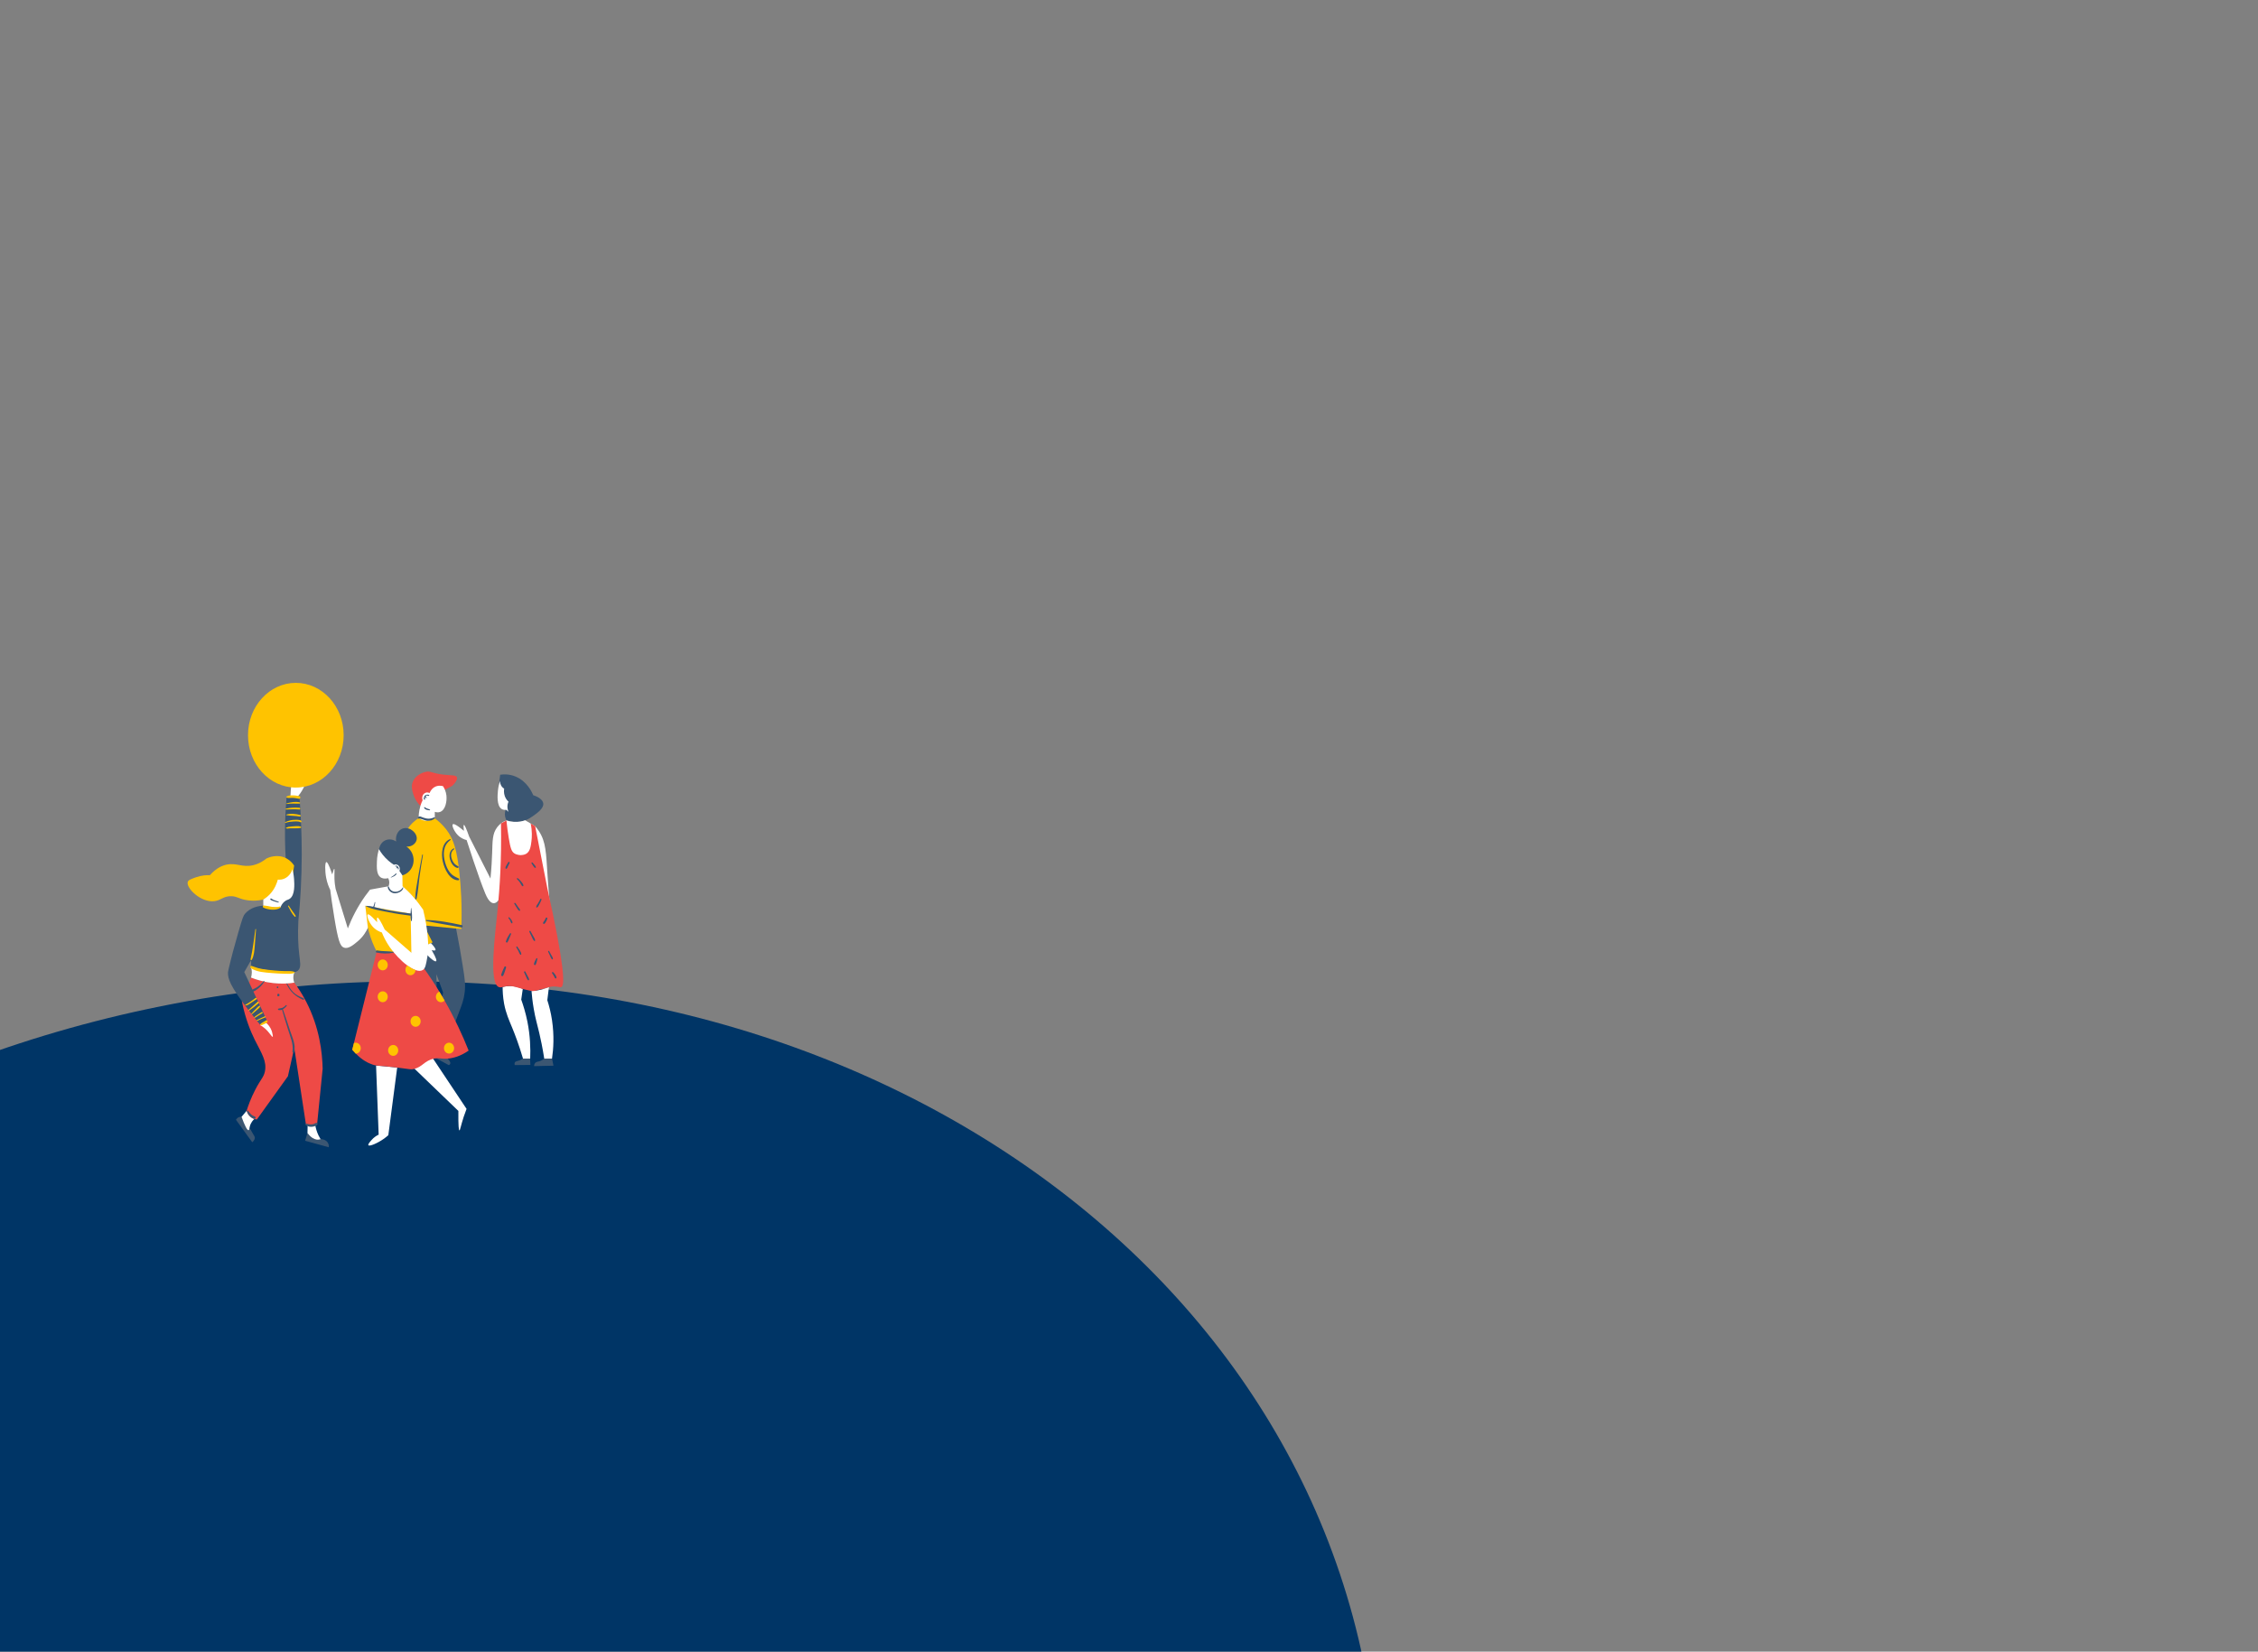 <svg width="1400" height="1024" viewBox="0 0 1400 1024" fill="none" xmlns="http://www.w3.org/2000/svg">
<rect x="0" y="0" width="1400" height="1024" fill="#808080" stroke="none"/>
<g clip-path="url(#clip0_80_2)">
<path d="M124.844 619.236C-231.916 679.278 -485.574 972.927 -441.708 1275.11C-397.847 1577.3 -73.074 1773.59 283.686 1713.55C640.451 1653.5 894.105 1359.86 850.244 1057.67C806.382 755.488 481.609 559.193 124.844 619.236Z" fill="#003566"/>
<path d="M246.266 661.89L240.762 703.814C240.159 704.371 239.243 705.117 238.113 705.957C234.128 708.798 228.968 710.984 228.406 710.008C228.057 709.447 229.272 708.051 230.224 706.982C231.875 705.025 233.652 704 234.776 703.487C234.255 689.185 233.693 674.933 233.171 660.636C235.08 660.773 236.989 660.963 238.898 661.149C241.369 661.378 243.84 661.612 246.266 661.89ZM265.994 652.577C273.756 664.224 281.514 675.865 289.272 687.511C288.841 688.629 288.233 690.303 287.54 692.31C285.717 697.898 285.286 700.881 284.851 700.832C284.461 700.788 284.112 698.553 284.203 688.771C273.448 678.428 262.703 668.09 251.947 657.746C253.461 657.932 256.454 658.117 259.923 656.721C262.92 655.604 264.91 653.739 265.994 652.577ZM157.738 693.755C157.085 694.311 155.525 695.848 154.877 698.455C153.885 702.462 155.875 705.723 156.178 706.235C153.449 702.369 150.669 698.455 147.94 694.589L152.928 688.673L157.738 693.755ZM190.733 697.713C190.687 700.041 190.642 702.419 190.601 704.747C194.419 706.606 198.232 708.427 202.045 710.286C200.744 709.032 198.926 706.933 197.452 703.907C196.323 701.53 195.801 699.387 195.503 697.757L190.733 697.713Z" fill="white"/>
<path d="M309.303 486.479L310.129 480.328C312.078 480.05 315.547 479.816 319.405 481.353C326.905 484.336 329.983 491.506 330.637 493.044C330.935 493.136 336.445 494.767 336.834 498.169C337.179 501.239 333.108 504.085 330.201 506.13C329.117 506.877 327.684 507.858 325.689 508.599C320.793 510.372 316.327 509.39 314.073 508.649C313.77 508.136 313.425 507.389 313.207 506.413C312.772 504.456 313.248 502.825 313.511 502.127C312.078 496.909 310.691 491.691 309.303 486.479ZM282.77 575.627L247.005 567.383L253.244 608.838V654.628H260.788C262.308 646.291 264.343 639.955 265.953 635.62C267.255 632.174 269.549 626.586 270.242 619.552C270.328 618.619 270.506 616.711 270.587 614.383C270.804 610.097 270.673 606.559 270.587 604.04L274.708 615.315L268.161 649.688C268.465 649.737 268.723 649.829 269.027 649.873C268.592 651.46 268.121 653.09 267.685 654.671C271.24 656.58 274.795 658.493 278.309 660.402C278.607 660.216 278.997 659.938 279.175 659.469C279.519 658.444 278.349 657.283 277.266 655.789C276.526 654.764 275.574 653.226 274.708 651.176C273.711 650.947 272.673 650.713 271.67 650.478C271.108 650.342 270.587 650.249 270.025 650.108C271.888 650.527 273.711 650.947 275.574 651.367C279.559 640.838 282.334 633.57 283.985 629.192C286.456 622.763 287.58 619.879 288.102 615.359C288.664 610.561 288.233 606.929 286.887 598.729C285.894 592.399 284.547 584.618 282.77 575.627Z" fill="#3B5672"/>
<path d="M331.978 614.198C335.229 613.821 338.045 612.938 340.344 612.006C339.999 614.71 339.695 617.409 339.346 620.113C340.475 623.652 341.559 627.796 342.253 632.501C343.681 642.049 343.164 650.293 342.253 656.351H337.442C336.399 649.595 335.229 644.192 334.363 640.468C332.976 634.595 331.933 631.384 330.935 625.517C330.115 620.855 329.766 616.989 329.553 614.427C330.333 614.334 331.113 614.29 331.978 614.198ZM317.324 611.4C320.271 611.586 322.616 612.425 324.13 613.123C323.831 615.315 323.482 617.551 323.178 619.737C324.565 623.652 325.953 628.216 326.991 633.385C328.768 642.283 328.986 650.157 328.728 656.302H324.261C321.831 648.014 319.365 641.536 317.496 637.022C315.592 632.409 313.729 628.401 312.554 622.3C311.774 618.014 311.643 614.383 311.643 611.913C313.03 611.586 314.985 611.259 317.324 611.4ZM318.539 509.532C316.762 509.396 315.197 509.068 314.028 508.649C313.334 508.976 312.6 509.254 311.906 509.581C310.863 510.23 309.476 511.304 308.22 512.934C305.227 516.942 305.404 521.413 305.141 528.817C305.009 532.59 304.756 538.037 304.103 544.7L290.882 518.665C289.145 513.725 288.061 511.353 287.631 511.446C287.322 511.538 287.322 512.749 287.631 515.121C282.162 510.557 281.038 510.742 280.734 511.069C279.995 511.816 281.56 515.404 283.808 517.732C285.762 519.733 287.97 520.524 289.317 520.851C289.317 520.851 296.558 543.583 300.933 554.111C305.313 564.635 309.303 557.792 309.303 557.792C319.75 558.021 330.242 558.304 340.693 558.533C340.085 551.5 339.695 546.003 339.478 542.65C338.571 528.768 338.526 522.018 334.146 515.311C333.194 513.867 332.282 512.792 331.72 512.187C329.68 510.977 327.644 509.766 325.603 508.556C324.044 509.161 321.573 509.723 318.539 509.532Z" fill="white"/>
<path d="M260.616 499.657C259.401 498.403 257.284 495.933 256.15 492.068C255.588 490.203 254.98 488.016 255.629 485.59C256.712 481.588 260.788 479.254 263.867 478.556C267.118 477.858 267.508 479.396 274.708 480.236C280.258 480.841 282.724 480.47 283.296 481.91C283.595 482.706 283.418 484.145 280.516 487.128C278.957 487.967 277.392 488.807 275.833 489.69L260.616 499.657ZM218.431 650.805C219.17 651.694 219.864 652.485 220.558 653.183C224.588 657.327 228.315 659.142 230.964 660.031C234.169 661.1 234.776 660.494 246.266 661.89C254.504 662.872 254.591 663.243 256.413 662.823C262.135 661.52 262.92 657.654 269.113 656.351C272.627 655.653 273.275 656.678 277.352 656.351C281.251 656.073 285.717 654.72 290.573 651.367C286.765 641.814 281.904 631.291 275.66 620.342C274.622 618.527 273.539 616.662 272.41 614.803C271.022 612.518 269.589 610.239 268.075 607.954C263.913 601.619 259.705 595.888 255.588 590.719L233.561 589.972C228.837 608.887 224.117 627.796 219.429 646.705C219.13 648.057 218.78 649.453 218.431 650.805ZM182.449 609.214C184.965 612.611 187.522 616.526 189.867 621.089C198.105 637.022 199.837 652.577 200.055 662.637C198.88 674.142 197.751 685.647 196.586 697.201C196.105 697.528 195.412 697.898 194.5 698.133C192.161 698.689 190.252 697.571 189.69 697.201C187.264 681.361 184.879 665.571 182.449 649.737L178.504 667.294L159.257 694.076C158.655 694.033 156.568 693.847 154.791 692.032C153.576 690.816 153.1 689.42 152.882 688.722C153.834 685.696 155.485 680.99 158.26 675.631C161.769 668.88 163.46 667.992 164.24 664.317C165.541 658.025 162.29 653.275 158.042 644.846C155.439 639.628 152.148 631.754 149.98 620.904C151.884 615.921 153.748 610.981 155.657 605.997C159.039 607.349 163.678 608.794 169.314 609.399C174.514 610.005 179.031 609.727 182.449 609.214ZM329.031 510.606C330.029 515.311 329.811 519.128 329.507 521.549C329.117 524.673 328.687 527.743 326.434 529.237C325.132 530.077 323.568 530.12 323.051 530.169C322.833 530.169 320.58 530.213 318.843 529.052C317.152 527.885 316.458 525.884 315.42 519.455C314.944 516.615 314.423 512.934 313.987 508.692C312.863 509.297 311.734 509.908 310.61 510.513C311.04 533.01 309.784 551.08 308.569 563.424C306.878 580.518 302.974 609.628 309.308 612.006C311.258 612.753 313.253 610.61 318.539 611.635C320.231 611.962 320.621 612.284 325.436 613.5C328.945 614.383 329.811 614.476 330.768 614.427C331.33 614.427 331.978 614.334 336.445 613.123C340.349 612.055 340.303 612.006 341.26 611.82C345.114 611.166 347.068 612.333 347.98 612.006C350.405 611.122 349.929 598.314 339.392 550.851L331.806 512.236L329.031 510.606Z" fill="#EE4A46"/>
<path d="M276.744 514.33C274.359 511.255 271.807 508.976 269.503 507.296C266.207 507.253 262.92 507.253 259.573 507.253C257.973 508.229 254.98 510.372 252.514 514.281C249.912 518.43 249.264 522.432 249.086 524.439C247.998 538.55 246.914 552.617 245.83 566.734L252.206 570.414L260.966 587.6L268.202 584.291L262.829 573.767C270.546 574.509 278.309 575.256 286.021 576.003C286.583 561.657 285.762 549.684 284.81 540.927C283.332 527.28 281.342 520.339 276.744 514.33Z" fill="#FFC300"/>
<path d="M267.164 584.711C269.371 587.039 270.328 588.484 269.979 589.045C269.761 589.416 268.987 589.416 267.64 589.045C270.85 594.585 270.723 595.659 270.414 595.937C269.761 596.542 266.9 594.258 265.123 592.349C263.351 590.441 262.308 588.533 261.7 587.181C263.568 586.39 265.386 585.55 267.164 584.711ZM274.708 487.455C275.443 488.622 276.486 490.574 276.79 493.185C277.18 496.68 276.268 501.986 273.017 503.338C271.756 503.85 270.506 503.665 269.589 503.338V507.204C268.895 507.716 267.381 508.741 265.214 508.883C262.348 509.112 260.267 507.667 259.619 507.204C259.573 505.11 259.791 503.338 260.054 502.127C260.226 501.337 260.399 500.497 260.662 499.608C261.052 498.262 261.568 497.095 262.049 496.119C261.442 494.674 261.837 492.995 262.92 492.068C263.867 491.228 265.214 491.086 266.338 491.691C266.602 491.043 267.336 489.363 269.068 488.202C271.589 486.522 274.273 487.313 274.708 487.455ZM309.957 484.145C309.521 485.546 309 487.597 308.741 490.061C308.478 492.766 307.83 499.565 311.04 501.571C311.557 501.893 312.468 502.269 313.856 502.078C314.332 502.498 314.813 502.918 315.284 503.338C315.025 502.776 314.767 501.942 314.635 500.868C314.463 499.101 314.985 497.7 315.284 497.051C314.727 496.539 313.683 495.464 313.03 493.741C312.25 491.599 312.468 489.739 312.6 488.943C312.25 488.758 311.861 488.48 311.471 488.06C310.129 486.664 309.997 484.799 309.957 484.145Z" fill="white"/>
<path d="M249.562 542.699C252.985 541.718 255.588 538.833 256.282 535.197C257.016 531.195 255.33 527.045 251.988 524.859C255.198 525.186 257.933 523.043 258.368 520.431C258.799 517.542 256.368 515.213 254.763 514.281C254.418 514.096 251.512 512.465 248.691 514.145C246.352 515.54 245.096 518.572 245.618 521.734C243.192 520.061 240.195 520.011 237.941 521.549C235.607 523.179 235.08 525.927 234.994 526.44C236.513 531.102 238.073 535.709 239.592 540.371L249.562 542.699ZM141.352 602.785C141.352 602.317 141.96 599.852 143.17 594.912C143.56 593.424 144.643 588.953 147.636 578.517C150.456 568.735 150.887 567.71 151.97 566.45C155.307 562.584 160.169 561.701 163.207 561.516C164.63 561.886 166.28 562.263 168.144 562.448C170.311 562.677 172.261 562.633 173.866 562.492C174.949 552.247 176.033 542.045 177.117 531.8C176.681 524.346 176.555 516.287 176.863 507.667C177.031 503.06 177.294 498.632 177.679 494.347C178.722 494.118 180.023 493.883 181.583 493.834C183.228 493.834 184.616 494.069 185.7 494.347C186.565 505.246 187.087 517.127 187.087 529.793C187.052 544.651 186.267 558.348 185.006 570.785C184.53 579.356 184.92 586.297 185.482 591.232C186.089 596.728 186.743 599.34 185.137 601.341C183.704 603.113 181.107 603.576 168.878 601.853C163.506 601.106 159.039 600.266 155.702 599.618V595.283L151.449 602.693L165.455 632.594L161.338 635.435C159.52 633.199 157.044 630.124 154.224 626.444C142.436 611.122 141.22 606.695 141.352 602.785Z" fill="#3B5672"/>
<path d="M164.199 633.527C165.065 634.132 166.625 635.391 167.794 637.627C168.574 639.164 168.924 640.604 169.055 641.585C169.273 642.469 169.182 642.747 169.055 642.796C168.574 643.074 167.146 640.184 164.29 637.67C163.116 636.645 162.032 635.947 161.252 635.528C162.245 634.879 163.242 634.224 164.199 633.527ZM184.398 494.161C185.396 493 186.743 491.228 187.998 488.851C189.431 486.152 191.386 481.539 190.556 480.885C190.034 480.514 188.257 481.539 182.449 488.294C182.013 486.201 181.628 485.127 181.279 485.17C180.717 485.219 180.327 488.153 180.064 493.976C181.497 494.02 182.97 494.069 184.398 494.161Z" fill="white"/>
<path d="M176.165 550.758C171.825 553.086 167.541 555.414 163.207 557.743C158.472 558.768 154.705 558.49 151.844 557.884C147.894 557.045 146.988 555.834 143.696 555.649C138.532 555.414 137.195 558.206 132.896 558.719C124.485 559.7 115.381 550.567 116.383 546.887C116.722 545.633 118.287 545.071 121.406 543.953C124.961 542.699 128.09 542.508 130.121 542.606C134.197 538.086 137.883 536.641 140.446 536.085C146.552 534.777 150.153 537.945 156.827 536.456C160.685 535.573 163.546 533.615 165.283 532.22C166.189 531.8 172.093 529.095 177.81 532.312C180.114 533.615 181.537 535.382 182.363 536.641L181.714 541.205L176.165 550.758ZM255.629 590.719C255.284 582.617 254.935 574.558 254.591 566.45C250.686 565.011 245.962 563.659 240.498 562.677C235.252 561.794 230.528 561.467 226.502 561.516C226.538 565.616 226.973 571.205 228.67 577.541C230.052 582.66 231.921 586.853 233.561 589.972L255.629 590.719Z" fill="#FFC300"/>
<path d="M202.222 544.188C202.825 547.448 203.908 550.011 204.734 551.685C205.255 555.785 206.076 561.608 207.245 568.686C209.63 583.222 210.846 586.712 213.317 587.551C216.006 588.484 219.211 585.785 221.814 583.593C225.328 580.659 227.191 577.257 228.103 575.207C227.586 570.643 227.019 566.079 226.502 561.559L254.591 566.45L255.067 590.719C249.562 585.921 244.058 581.123 238.549 576.325C236.078 571.156 234.559 568.686 233.951 568.92C233.652 569.062 233.607 569.994 233.825 571.761C229.227 566.685 228.275 566.734 227.971 566.963C227.232 567.524 228.493 571.39 230.7 574.089C232.786 576.608 235.298 577.677 236.772 578.146C237.683 580.425 239.197 583.642 241.582 587.131C244.534 591.373 248.651 595.752 252.55 598.593C254.332 599.896 256.019 600.872 257.583 601.433C259.401 602.088 261.006 602.131 262.176 601.384C263.736 600.408 264.125 598.08 264.951 593.424C265.518 590.256 265.776 586.483 265.088 579.634C264.693 575.676 263.913 570.272 262.348 563.986C260.662 561.516 258.621 558.768 256.15 555.971C253.897 553.408 251.684 551.265 249.603 549.449C249.562 547.214 249.517 544.935 249.476 542.699L247.653 539.995C248.18 538.784 247.871 537.339 246.96 536.549C246.225 535.895 245.142 535.758 244.23 536.178C243.147 535.48 241.972 534.64 240.807 533.615C238.027 531.194 236.164 528.583 234.954 526.489C234.432 528.256 233.779 530.911 233.693 534.128C233.561 537.852 233.44 542.045 235.86 543.861C236.382 544.237 237.855 545.164 240.676 544.466C240.934 544.935 241.41 546.003 241.369 547.399C241.324 548.332 241.106 549.03 240.888 549.498C238.159 550.011 235.389 550.524 232.655 550.987C231.571 551.172 230.488 551.363 229.399 551.592C228.406 552.852 227.409 554.155 226.411 555.551C221.515 562.448 218.087 569.34 215.661 575.627C213.145 567.432 210.628 559.231 208.076 551.036C207.813 549.591 207.463 547.448 207.377 544.842C207.245 541.298 207.595 538.741 207.245 538.692C207.073 538.643 206.774 539.248 205.99 542.138C203.822 535.616 202.825 534.406 202.303 534.499C201.483 534.64 201.397 539.858 202.222 544.188ZM155.657 599.71C160.771 600.97 166.625 601.989 173.04 602.502C176.337 602.785 179.461 602.878 182.449 602.878C182.19 603.62 181.801 604.972 181.887 606.651C181.973 607.72 182.19 608.609 182.449 609.258C179.031 609.77 174.514 610.097 169.314 609.492C163.718 608.887 159.085 607.442 155.657 606.09C155.875 605.348 156.092 604.274 156.133 602.971C156.133 601.575 155.875 600.457 155.657 599.71ZM167.273 554.482C170.443 551.172 171.699 547.399 172.261 545.355C172.959 545.447 175.425 545.633 177.856 543.861C180.281 542.094 181.107 539.575 181.279 538.877C181.714 540.464 182.145 542.508 182.317 544.978C182.535 548.146 182.97 554.853 179.719 557.181C178.595 558.021 177.765 557.743 176.291 559.046C174.99 560.163 174.301 561.559 173.906 562.541C172.478 562.677 170.792 562.677 168.924 562.541C166.756 562.355 164.847 561.979 163.242 561.559V557.743C164.412 556.996 165.845 555.971 167.273 554.482Z" fill="white"/>
<path d="M237.293 594.863C239.025 594.863 240.412 596.401 240.412 598.265C240.412 600.13 239.025 601.619 237.293 601.619C235.556 601.619 234.169 600.13 234.169 598.265C234.169 596.401 235.556 594.863 237.293 594.863ZM243.795 647.872C245.527 647.872 246.914 649.361 246.914 651.225C246.914 653.09 245.527 654.628 243.795 654.628C242.063 654.628 240.63 653.09 240.63 651.225C240.63 649.361 242.063 647.872 243.795 647.872ZM278.435 646.476C280.167 646.476 281.56 648.014 281.56 649.873C281.56 651.738 280.167 653.226 278.435 653.226C276.698 653.226 275.276 651.738 275.276 649.873C275.276 648.014 276.698 646.476 278.435 646.476ZM237.293 614.617C239.025 614.617 240.412 616.106 240.412 617.971C240.412 619.83 239.025 621.368 237.293 621.368C235.556 621.368 234.169 619.83 234.169 617.971C234.169 616.106 235.556 614.617 237.293 614.617ZM219.429 646.705C219.783 646.569 220.168 646.476 220.558 646.476C222.29 646.476 223.682 648.014 223.682 649.873C223.682 651.738 222.29 653.226 220.558 653.226H220.512C219.818 652.485 219.084 651.694 218.39 650.855C218.78 649.453 219.13 648.057 219.429 646.705ZM257.669 629.846C259.401 629.846 260.834 631.335 260.834 633.199C260.834 635.064 259.452 636.602 257.669 636.602C255.932 636.602 254.545 635.064 254.545 633.199C254.545 631.335 255.932 629.846 257.669 629.846ZM272.41 614.803L275.66 620.342C275.098 620.948 274.314 621.368 273.407 621.368C271.67 621.368 270.242 619.83 270.242 617.971C270.328 616.477 271.194 615.266 272.41 614.803ZM177.334 513.169C177.375 513.12 177.42 513.07 177.466 513.07H177.512C177.552 513.07 177.552 513.12 177.593 513.12C177.947 512.934 178.722 512.651 178.813 512.651C179.633 512.514 180.454 512.422 181.279 512.373C182.97 512.236 184.788 512.002 186.439 512.465C186.783 512.558 186.834 513.212 186.439 513.305C184.14 513.725 181.583 513.447 179.243 513.583C179.152 513.632 177.031 514.003 177.334 513.169ZM176.813 509.717C178.848 508.834 180.803 508.278 183.011 508.278C183.882 508.278 186.439 508.136 186.915 509.112C187.087 509.439 186.783 509.952 186.439 509.81H186.398C186.353 509.81 186.353 509.81 186.307 509.766C185.532 509.346 184.489 509.254 183.492 509.254C182.839 509.254 182.19 509.297 181.628 509.346C180.064 509.439 178.458 509.674 176.944 510.186C176.646 510.23 176.555 509.81 176.813 509.717ZM177.552 505.061C180.195 504.128 183.492 504.641 186.135 505.295C186.697 505.432 186.479 506.364 185.872 506.271C183.102 505.715 180.281 505.9 177.512 505.388C177.42 505.339 177.466 505.11 177.552 505.061ZM177.203 501.38C180.023 500.682 182.839 500.59 185.7 500.824C186.353 500.868 186.353 501.942 185.7 501.893C182.884 501.664 180.064 501.757 177.248 501.893C177.031 501.893 176.944 501.429 177.203 501.38ZM177.679 498.12C180.281 497.378 183.188 496.817 185.831 497.471C186.267 497.564 186.135 498.262 185.75 498.262C183.056 498.311 180.499 498.027 177.765 498.496C177.552 498.54 177.42 498.169 177.679 498.12ZM177.552 494.069C178.418 493.185 179.897 493.136 181.061 493.136C182.621 493.087 184.185 493.278 185.7 493.698C186.743 493.976 186.049 495.557 185.269 495.235C183.882 494.952 182.499 494.674 181.061 494.674C179.937 494.674 178.676 494.952 177.679 494.488C177.512 494.396 177.42 494.21 177.552 494.069ZM152.102 622.998C154.355 621.88 156.437 620.206 158.518 618.712C158.994 618.39 159.47 619.225 158.994 619.552C157.652 620.435 156.351 621.368 155.009 622.207C154.138 622.769 153.272 623.418 152.188 623.374C152.016 623.418 151.93 623.09 152.102 622.998ZM154.102 626.166C155.961 624.535 157.784 622.812 159.647 621.182C160.123 620.719 160.857 621.509 160.386 621.929C158.518 623.652 156.523 625.19 154.401 626.586C154.183 626.727 153.885 626.351 154.102 626.166ZM155.875 628.494C156.7 627.518 157.606 626.586 158.518 625.653C159.257 624.906 159.991 623.93 160.943 623.559C161.207 623.467 161.379 623.788 161.293 624.023C160.822 625.048 159.647 625.839 158.822 626.586C157.956 627.376 157.044 628.167 156.133 628.87C155.915 629.006 155.743 628.679 155.875 628.494ZM157.606 630.778C158.173 630.081 159.039 629.612 159.774 629.099C160.604 628.543 161.47 627.981 162.336 627.469C162.771 627.24 163.116 627.889 162.726 628.167L160.123 629.704C159.343 630.173 158.604 630.822 157.784 631.106C157.571 631.106 157.48 630.92 157.606 630.778ZM159.257 632.452C160.903 631.569 162.594 630.822 164.326 630.081C164.721 629.895 164.893 630.637 164.503 630.778C162.812 631.427 161.161 632.131 159.52 632.921C159.212 633.058 158.953 632.594 159.257 632.452ZM161.293 635.2C161.637 634.595 162.336 634.175 162.898 633.854C163.546 633.434 164.29 633.156 164.893 632.687C165.587 632.131 166.321 633.434 165.587 633.99C164.979 634.41 164.199 634.737 163.506 635.064C162.898 635.342 162.159 635.762 161.51 635.713C161.338 635.62 161.161 635.391 161.293 635.2ZM156.001 598.871C158.042 599.525 159.86 600.316 161.941 600.686C164.544 601.155 167.187 601.433 169.835 601.668C172.174 601.897 174.478 602.038 176.813 602.088C178.762 602.131 180.889 601.804 182.666 602.644C182.798 602.693 182.798 602.971 182.666 603.064C180.803 604.04 178.418 603.718 176.377 603.718C173.78 603.669 171.177 603.527 168.574 603.298C164.29 602.922 159.166 602.736 155.439 600.174C154.877 599.803 155.267 598.636 156.001 598.871ZM163.546 561.423C166.888 561.608 170.093 563.146 173.476 562.028C173.906 561.886 174.124 562.541 173.78 562.819C171.263 564.727 165.89 564.122 163.242 562.677C162.68 562.355 162.938 561.374 163.546 561.423ZM179.112 561.608C179.805 562.677 180.499 563.702 181.198 564.727C181.887 565.752 182.752 566.734 183.315 567.802C183.532 568.222 183.011 568.642 182.712 568.315C181.021 566.641 179.76 564.029 178.636 561.886C178.458 561.559 178.94 561.281 179.112 561.608ZM155.353 594.727C156.786 588.576 157.434 582.382 158.346 576.139C158.386 575.91 158.776 575.954 158.736 576.188C158.518 579.634 158.219 583.08 157.956 586.526C157.692 589.416 157.52 592.535 156.133 595.054C155.875 595.517 155.221 595.239 155.353 594.727ZM252.595 598.593C254.373 599.896 256.064 600.872 257.624 601.433C257.538 603.205 256.201 604.645 254.504 604.645C252.768 604.645 251.38 603.156 251.38 601.292C251.38 600.174 251.861 599.198 252.595 598.593Z" fill="#FFC300"/>
<path d="M315.284 569.296C314.985 568.969 315.415 568.5 315.765 568.784C316.286 569.247 316.717 569.76 317.106 570.365C317.41 570.878 317.846 571.576 317.714 572.181C317.669 572.508 317.284 572.557 317.066 572.366C316.676 571.995 316.585 571.297 316.327 570.829C316.068 570.272 315.719 569.76 315.284 569.296ZM338.48 571.532C338.176 572.044 337.746 572.879 337.138 572.835C336.875 572.835 336.703 572.65 336.703 572.366C336.662 571.761 337.27 571.297 337.528 570.829C337.873 570.272 338.176 569.711 338.394 569.155C338.657 568.549 339.564 568.969 339.346 569.574C339.128 570.223 338.87 570.878 338.48 571.532ZM342.992 602.785C343.812 603.62 344.764 604.743 345.027 605.997C345.159 606.559 344.465 606.929 344.116 606.417C343.508 605.441 343.118 604.367 342.339 603.483C341.949 603.015 342.556 602.366 342.992 602.785ZM327.34 607.676C326.732 607.115 326.474 606.182 326.125 605.441C325.735 604.601 325.345 603.718 324.955 602.878C324.697 602.366 325.431 601.897 325.689 602.409C326.125 603.298 326.601 604.181 327.082 605.021C327.472 605.763 327.988 606.51 328.074 607.349C328.12 607.769 327.598 607.905 327.34 607.676ZM312.772 599.432C313.03 598.827 313.987 599.241 313.77 599.896C313.248 601.526 312.772 603.342 311.992 604.879C311.643 605.577 310.559 605.114 310.777 604.323C311.212 602.644 312.078 600.97 312.772 599.432ZM322.57 591.837C322.049 591.324 321.79 590.348 321.446 589.694C321.051 588.903 320.621 588.157 320.145 587.415C319.881 587.039 320.489 586.526 320.747 586.902C321.269 587.644 321.79 588.391 322.266 589.182C322.656 589.879 323.218 590.719 323.218 591.559C323.218 591.93 322.833 592.071 322.57 591.837ZM332.541 594.214C332.718 593.843 333.28 594.122 333.194 594.492C332.89 595.659 332.718 597.055 332.11 598.08C331.761 598.685 330.981 598.265 331.067 597.611C331.285 596.401 332.024 595.283 332.541 594.214ZM342.298 594.77C341.645 594.307 341.427 593.424 341.083 592.72C340.693 591.837 340.258 590.954 339.868 590.07C339.655 589.65 340.258 589.274 340.475 589.694C340.951 590.534 341.427 591.373 341.863 592.213C342.253 592.911 342.815 593.609 342.815 594.449C342.86 594.727 342.556 594.961 342.298 594.77ZM313.683 583.642C314.114 581.87 315.243 580.24 316.155 578.751C316.458 578.282 317.066 578.702 316.848 579.171C316.109 580.752 315.592 582.568 314.727 584.062C314.377 584.711 313.511 584.34 313.683 583.642ZM328.9 577.306C329.421 578.282 329.983 579.214 330.505 580.196C330.981 581.03 331.589 581.919 331.806 582.895C331.892 583.315 331.416 583.642 331.113 583.315C330.459 582.617 330.069 581.592 329.639 580.703C329.158 579.727 328.682 578.702 328.206 577.726C327.988 577.257 328.641 576.837 328.9 577.306ZM314.985 537.012C314.727 537.574 314.549 538.272 314.028 538.599C313.815 538.741 313.466 538.599 313.425 538.321C313.294 537.667 313.683 537.061 313.987 536.5C314.332 535.851 314.727 535.197 315.111 534.591C315.461 534.079 316.241 534.548 315.937 535.104C315.592 535.758 315.284 536.363 314.985 537.012ZM319.623 559.978C320.145 560.818 320.707 561.657 321.314 562.448C321.745 563.053 322.398 563.609 322.484 564.356C322.53 564.591 322.221 564.776 322.049 564.727C321.355 564.498 320.879 563.566 320.489 562.961C319.927 562.121 319.451 561.281 318.929 560.398C318.58 559.929 319.319 559.515 319.623 559.978ZM334.363 560.769C333.974 561.467 333.624 562.355 332.89 562.677C332.672 562.775 332.409 562.541 332.454 562.306C332.5 561.467 333.194 560.769 333.584 560.071C334.105 559.231 334.576 558.348 335.012 557.415C335.275 556.903 335.923 557.372 335.705 557.884C335.315 558.86 334.885 559.836 334.363 560.769ZM323.958 549.449C323.264 549.079 322.96 548.01 322.53 547.356C321.963 546.516 321.314 545.769 320.575 545.071C320.271 544.793 320.707 544.188 321.011 544.466C321.79 545.12 322.57 545.818 323.218 546.658C323.74 547.307 324.606 548.288 324.52 549.171C324.479 549.406 324.216 549.591 323.958 549.449ZM331.806 538.086C331.285 537.901 330.935 537.389 330.637 536.92C330.242 536.407 329.897 535.851 329.553 535.289C329.29 534.919 329.852 534.455 330.156 534.777C330.591 535.246 331.021 535.758 331.457 536.271C331.806 536.734 332.196 537.154 332.282 537.759C332.282 537.945 332.024 538.13 331.806 538.086ZM168.189 557.088C169.577 558.206 171.268 558.397 172.782 559.138C173 559.231 172.828 559.558 172.61 559.558C171.658 559.417 170.747 559.046 169.835 558.768C169.096 558.533 168.407 558.299 167.759 557.884C167.323 557.557 167.799 556.767 168.189 557.088ZM266.429 502.405C265.386 502.313 263.391 502.078 262.961 500.775C262.875 500.541 263.173 500.312 263.356 500.448C263.827 500.824 264.222 501.102 264.824 501.288C265.432 501.473 265.994 501.664 266.556 501.942C266.733 502.035 266.642 502.405 266.429 502.405ZM265.822 493.463C265.169 493.278 264.439 492.951 263.867 493.512C264.044 493.649 264.13 493.883 264.222 494.069C264.303 494.303 264.475 494.488 264.606 494.674C264.693 494.767 264.52 494.908 264.439 494.859C264.222 494.723 264.044 494.581 263.867 494.396C263.786 494.303 263.655 494.21 263.568 494.118C263.477 494.538 263.523 495.001 263.568 495.421C263.609 495.933 262.784 495.982 262.784 495.421C262.784 494.538 262.961 493.463 263.741 493C264.348 492.624 265.523 492.531 266.08 493C266.252 493.229 266.039 493.512 265.822 493.463ZM283.732 538.136C279.18 537.389 276.4 528.119 281.347 525.977C281.6 525.835 281.777 526.304 281.56 526.489C279.129 528.163 279.392 531.238 280.562 533.664C281.382 535.431 282.512 536.314 284.162 537.154C284.638 537.432 284.203 538.228 283.732 538.136ZM284.117 545.774C278.785 545.725 275.574 538.833 274.536 534.128C273.453 529.286 273.929 522.296 279.043 520.246C279.392 520.104 279.519 520.622 279.261 520.851C274.663 524.112 274.536 529.701 276.05 534.919C276.704 537.203 277.661 539.39 279.18 541.205C280.694 543.026 282.431 543.675 284.38 544.657C284.937 544.886 284.638 545.774 284.117 545.774ZM264.348 570.414C271.675 570.55 279.215 572.044 286.37 573.582C287.236 573.767 286.892 575.212 285.98 575.021C278.785 573.533 271.458 572.557 264.257 571.019C263.958 570.927 264.044 570.414 264.348 570.414ZM265.214 508.883C263.265 508.834 261.487 507.487 259.619 507.531C259.234 507.531 258.971 506.926 259.274 506.647C260.272 505.715 261.224 506.506 262.308 506.876C264.693 507.765 266.86 507.902 269.204 506.74C269.549 506.555 269.984 507.018 269.64 507.345C268.465 508.507 266.819 508.927 265.214 508.883ZM261.786 529.984C261.837 529.657 262.272 529.793 262.221 530.12C261.442 534.64 260.702 539.112 260.1 543.675C259.492 548.195 259.234 552.852 258.277 557.279C258.191 557.792 257.411 557.699 257.411 557.137C257.538 552.759 258.495 548.195 259.234 543.861C260.009 539.253 260.88 534.591 261.786 529.984ZM245.182 553.833C243.101 554.019 240.544 552.296 240.417 549.918C240.377 549.449 241.025 549.406 241.111 549.826C242.367 554.111 247.917 553.599 249.735 550.196C249.821 550.06 250.084 550.104 250.038 550.289C249.821 552.525 247.005 553.691 245.182 553.833ZM227.191 561.608C228.579 561.657 230.012 561.886 231.399 562.17C231.526 561.843 231.703 561.516 231.829 561.189C232.047 560.632 232.179 560.027 232.305 559.422C232.356 559.231 232.655 559.28 232.655 559.466C232.574 560.349 232.397 561.423 232.047 562.355C234.776 562.961 237.556 563.751 240.24 564.264C245.01 565.147 249.78 565.85 254.55 566.407C254.591 565.24 254.682 564.122 254.808 563.102C254.808 562.961 255.026 562.912 255.026 563.053C255.335 565.523 255.674 568.408 255.335 570.878C255.284 571.156 254.899 571.112 254.854 570.878C254.636 569.902 254.55 568.827 254.504 567.71C249.866 567.154 245.268 566.456 240.716 565.523C236.296 564.635 231.181 563.986 227.065 561.936C227.019 561.794 227.065 561.608 227.191 561.608ZM155.049 692.168C154.143 691.334 153.272 690.167 153.145 688.815C153.1 688.537 153.49 688.351 153.707 688.586C154.487 689.469 155.095 690.445 155.961 691.143C156.437 691.519 156.918 691.797 157.48 692.032C157.915 692.217 158.26 692.261 158.477 692.773C158.604 693.008 158.518 693.286 158.305 693.427C157.308 694.125 155.788 692.822 155.049 692.168ZM196.495 697.571C194.505 698.874 191.427 699.158 189.518 697.435C189.173 697.108 189.563 696.595 189.953 696.688C192.12 697.244 193.771 697.479 195.761 696.268C196.586 695.756 197.28 697.015 196.495 697.571ZM172.742 616.155C173.132 616.248 173.304 616.667 173.344 617.038C173.395 617.316 173.177 617.458 172.959 617.502C172.868 617.643 172.696 617.736 172.529 617.736C172.311 617.736 172.002 617.551 171.962 617.273C171.916 616.989 171.916 616.804 171.962 616.526C172.093 616.248 172.438 616.062 172.742 616.155ZM172.093 611.586C172.478 611.586 172.782 612.196 172.438 612.475L172.392 612.518C172.22 612.704 171.962 612.704 171.785 612.518L171.744 612.475C171.445 612.147 171.698 611.586 172.093 611.586ZM155.571 614.29C156.654 613.265 158.26 612.845 159.52 611.962C160.989 610.937 162.341 609.677 163.506 608.282C163.678 608.047 164.073 608.374 163.895 608.609C162.943 610.146 161.814 611.493 160.427 612.611C159.212 613.592 157.434 615.037 155.834 614.988C155.53 615.037 155.267 614.568 155.571 614.29ZM177.684 610.097C177.552 609.819 177.896 609.634 178.028 609.863C179.248 611.777 180.332 613.729 181.932 615.266C183.709 616.989 185.968 618.014 188.176 618.903C188.738 619.132 188.479 620.113 187.917 619.879C183.365 617.922 179.897 614.895 177.684 610.097ZM172.61 625.375C173.304 625.141 174.043 625.141 174.732 624.955C174.777 624.912 174.863 624.912 174.914 624.912C174.949 624.912 174.995 624.863 175.035 624.863C175.906 624.492 176.6 623.887 177.294 623.189C177.512 622.954 177.947 623.281 177.77 623.559C177.248 624.35 176.382 625.19 175.385 625.746C177.031 630.315 178.504 634.922 180.023 639.492C181.365 643.494 183.537 647.921 182.363 652.25C182.19 652.948 181.238 652.67 181.325 651.923C182.104 647.316 179.805 642.332 178.504 638.047C177.294 634.039 175.998 630.032 174.863 625.98C174.083 626.307 173.304 626.4 172.564 626.166C172.261 626.029 172.261 625.468 172.61 625.375ZM233.825 589.274C237.161 589.885 240.544 589.65 243.845 590.114C244.099 590.163 244.099 590.626 243.845 590.676C240.544 591.417 236.772 591.281 233.48 590.583C232.7 590.441 233.045 589.138 233.825 589.274ZM245.836 541.86C245.228 543.07 243.537 543.632 242.407 544.095C242.326 544.144 242.235 543.953 242.326 543.91C242.888 543.539 243.451 543.212 244.013 542.836C244.575 542.465 245.01 541.952 245.532 541.532C245.749 541.396 245.922 541.674 245.836 541.86ZM246.701 538.741C246.701 538.457 246.661 538.179 246.57 537.945C246.443 538.086 246.311 538.136 246.139 538.228C246.013 538.321 245.922 538.365 245.749 538.365C245.658 538.365 245.618 538.228 245.618 538.179C245.658 538.043 245.749 537.945 245.876 537.852C246.013 537.759 246.094 537.623 246.23 537.53C245.962 537.339 245.577 537.11 245.314 537.247C245.147 537.339 244.97 537.154 245.056 536.969C245.314 536.456 246.18 536.827 246.484 537.061C246.96 537.432 247.314 538.136 247.223 538.833C247.177 539.161 246.701 539.062 246.701 538.741ZM334.971 657.796C335.574 657.561 336.485 657.141 337.483 656.302H342.253L343.164 660.729C339.128 660.822 335.098 660.914 331.107 661.007C331.153 660.451 331.285 659.66 331.806 659.05C332.5 658.215 333.452 658.352 334.971 657.796ZM321.831 657.517C322.439 657.283 323.264 656.956 324.261 656.302H328.682C328.728 657.61 328.814 658.957 328.854 660.265C325.603 660.309 322.398 660.309 319.147 660.358C319.015 659.889 318.929 659.24 319.233 658.679C319.623 657.981 320.489 657.981 321.831 657.517ZM147.418 693.008C148.416 692.31 149.459 692.402 149.768 692.451C151.844 698.133 153.272 700.881 154.102 700.696C154.442 700.603 154.659 700.041 154.75 699.016C155.571 700.788 156.351 702.135 156.918 703.067C157.571 704.142 158.001 704.698 158.001 705.537C157.956 706.748 157.004 707.68 156.396 708.193C153.019 703.536 149.677 698.924 146.299 694.267C146.517 693.94 146.816 693.427 147.418 693.008ZM190.647 702.419C190.166 704.049 189.649 705.63 189.168 707.26C194.07 708.613 198.971 709.965 203.868 711.312C203.908 710.706 203.908 709.916 203.564 709.125C202.875 707.353 201.007 706.284 198.794 706.235C198.323 706.421 197.842 706.513 197.457 706.562C193.852 706.89 191.077 703.067 190.647 702.419Z" fill="#3B5672"/>
<path d="M183.421 423.372C167.045 423.372 153.768 437.897 153.768 455.825C153.768 473.747 167.045 488.278 183.421 488.278C199.797 488.278 213.074 473.747 213.074 455.825C213.074 437.897 199.797 423.372 183.421 423.372Z" fill="#FFC300"/>
</g>
<defs>
<clipPath id="clip0_80_2">
<rect width="1400" height="1072" fill="white" transform="translate(0 -48)"/>
</clipPath>
</defs>
</svg>
